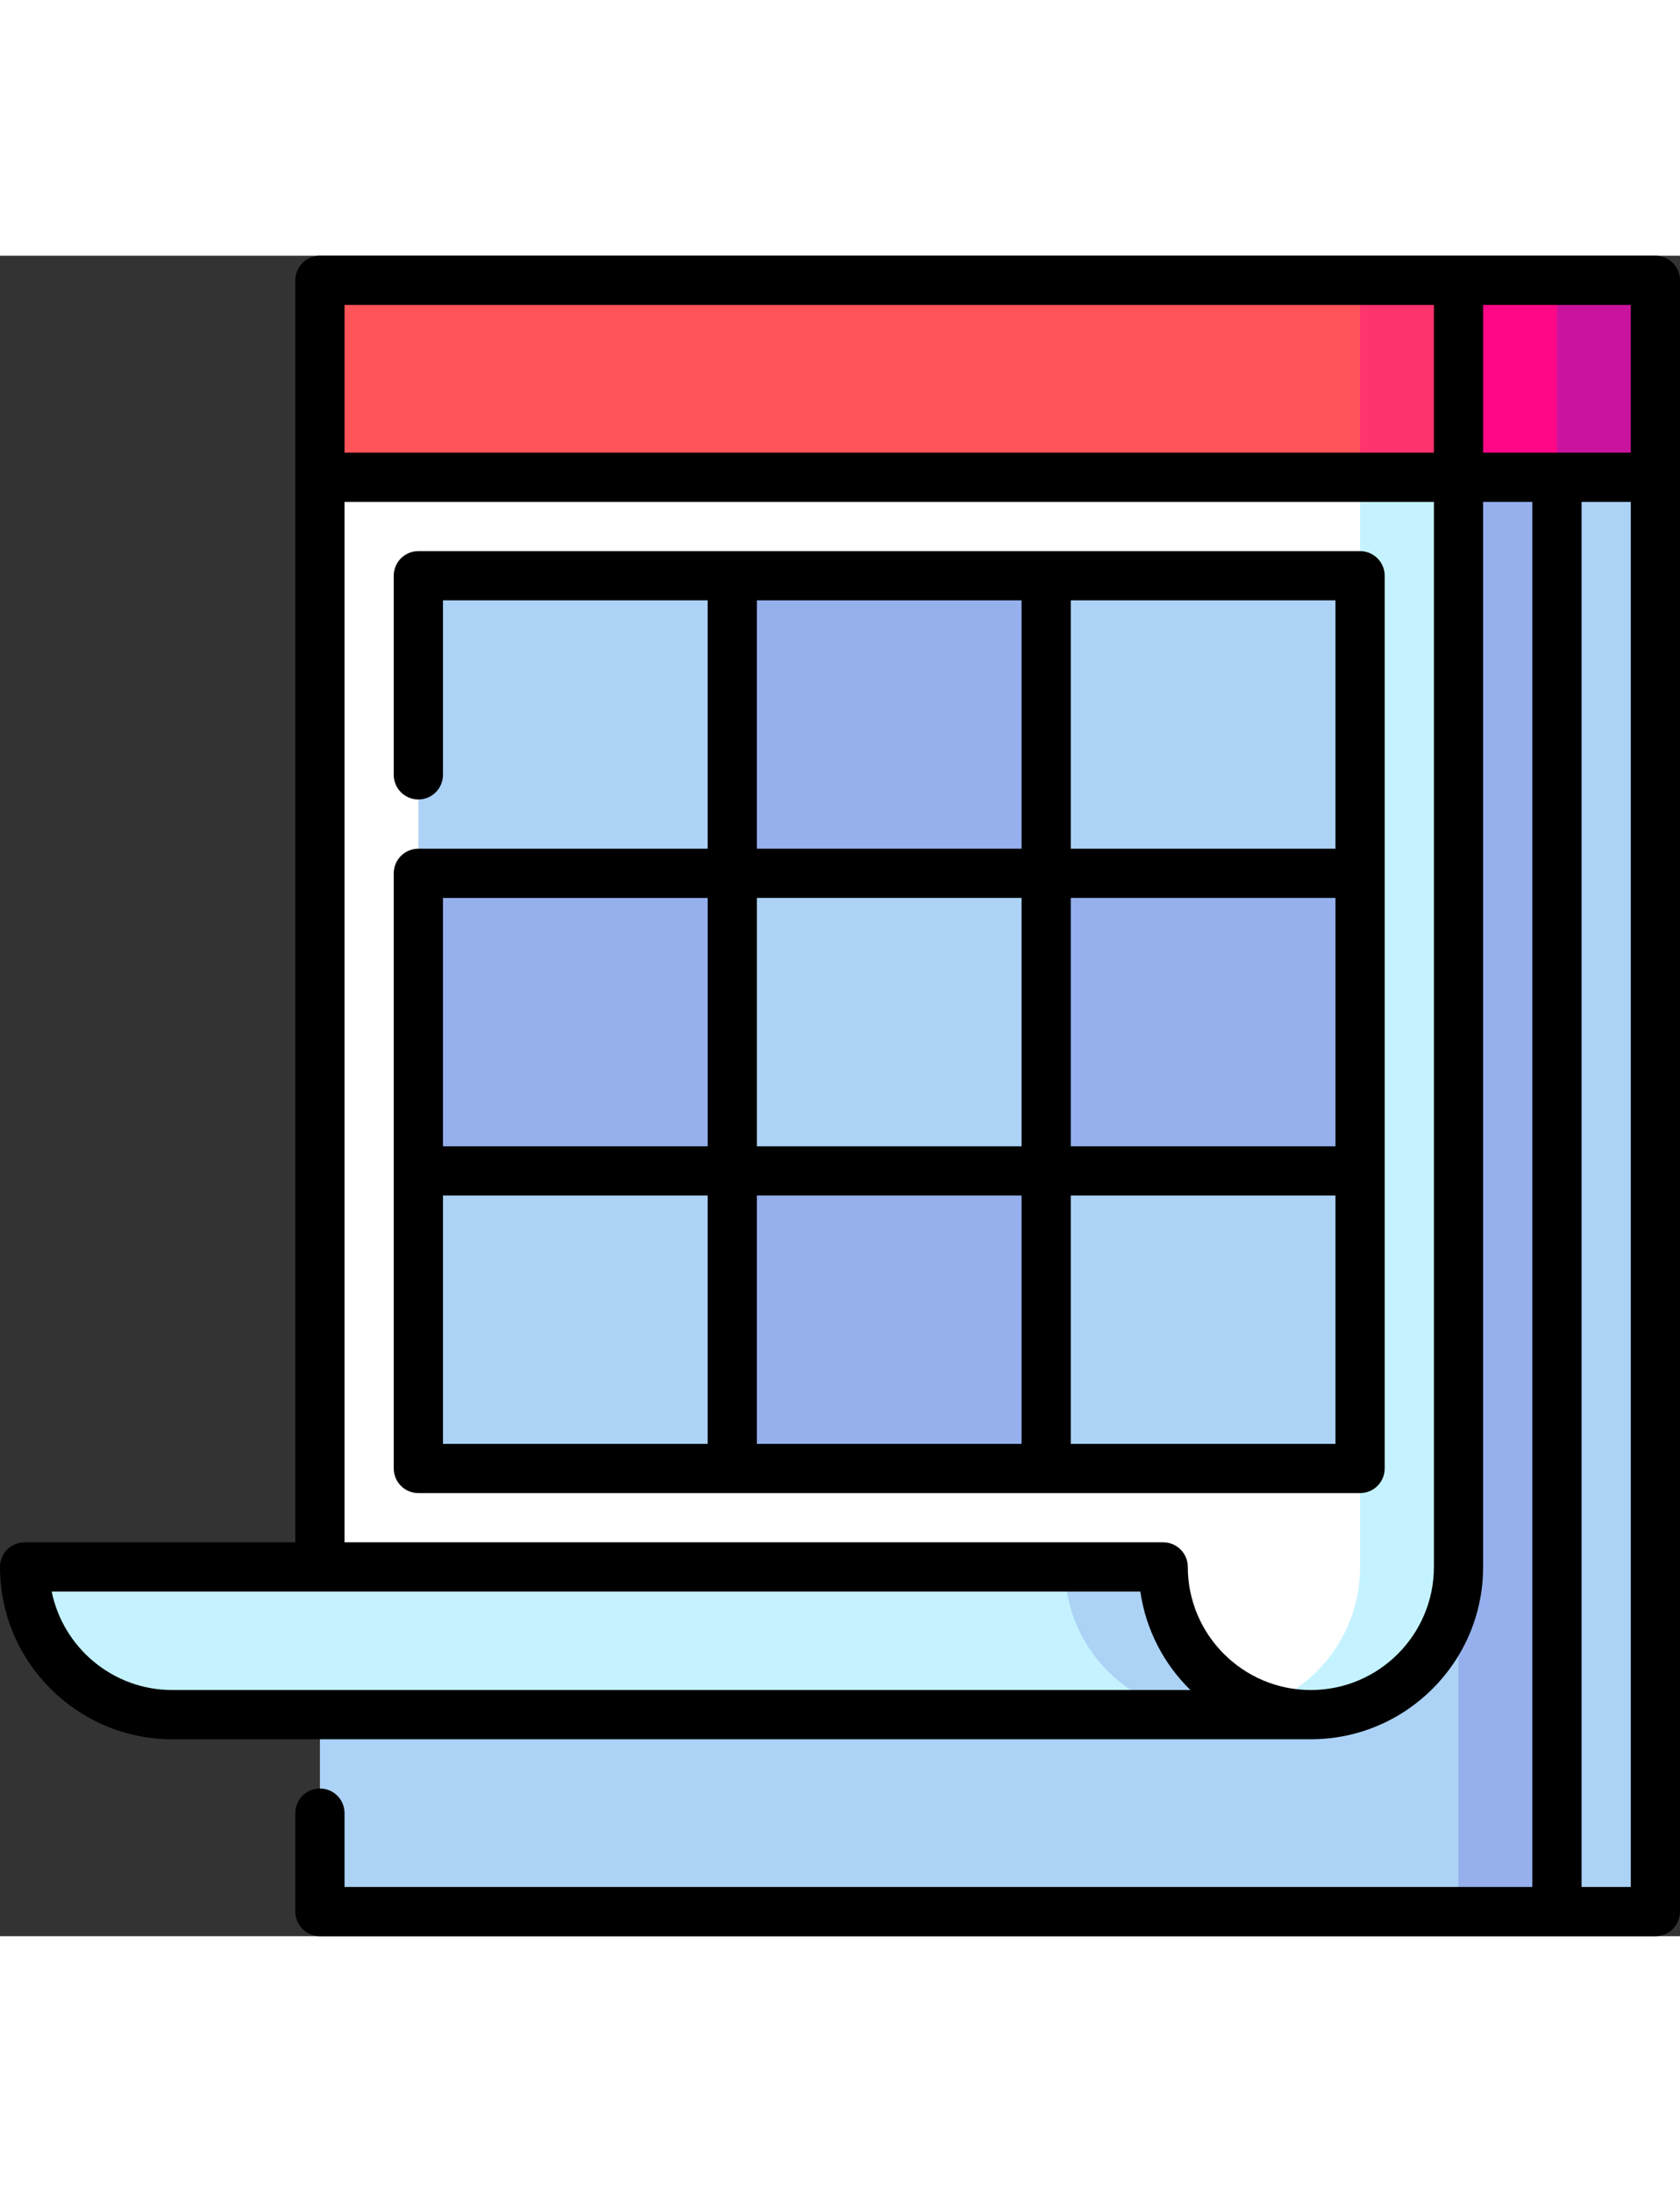<svg id="Capa_1" enable-background="new 0 0 512 512" height="30" viewBox="0 0 512 512" width="23" xmlns="http://www.w3.org/2000/svg"><rect x="0" y="0" width="512" height="512" fill="#333333" stroke="none"/><g><path d="m504.5 67.5-60 46 30-105h30z" fill="#c9139d"/><path d="m474.5 67.5-60 16 30-75h30z" fill="#ff0787"/><path d="m444.5 67.5-60 31 30-90h30z" fill="#ff336d"/><path d="m414.5 83.5h-302l-15-16v-59h317z" fill="#ff545a"/><path d="m504.5 504.5h-30l-60-218.5 60-218.5h30z" fill="#acd2f6"/><path d="m474.5 504.5h-30l-60-218.5 60-218.5h30z" fill="#95b0ed"/><path d="m97.5 399.5h347v105h-347z" fill="#acd2f6"/><path d="m324.5 269.5-227 130h-90c0 24.853 20.147 45 45 45h317z" fill="#c4f3ff"/><path d="m324.5 269.5v130c0 24.853 20.147 45 45 45h30v-175z" fill="#acd2f6"/><path d="m414.5 67.5-30 374.429c4.693 1.659 9.739 2.571 15 2.571 24.853 0 45-20.147 45-45v-332z" fill="#c4f3ff"/><path d="m97.5 67.5v332h257c0 19.592 12.524 36.25 30 42.429 17.476-6.179 30-22.837 30-42.429v-30l-45-136 45-136v-30z" fill="#fff"/><path d="m318.833 97.5h-95.666l-95.667 90.667v90.666l95.667 90.667h95.666l18.108-73.506 77.559-17.161v-90.666z" fill="#95b0ed"/><g fill="#acd2f6"><path d="m127.5 97.5h95.667v90.667h-95.667z"/><path d="m223.167 188.167h95.667v90.667h-95.667z"/><path d="m127.5 278.833h95.667v90.667h-95.667z"/><path d="m318.833 97.5h95.667v90.667h-95.667z"/><path d="m318.833 278.833h95.667v90.667h-95.667z"/></g><path d="m504.5 0h-407c-4.142 0-7.5 3.358-7.5 7.5v384.5h-82.5c-4.142 0-7.5 3.358-7.5 7.5 0 28.949 23.551 52.5 52.5 52.5h347c28.949 0 52.5-23.551 52.5-52.5v-324.5h15v422h-362v-22.5c0-4.142-3.358-7.5-7.5-7.5s-7.5 3.358-7.5 7.5v30c0 4.142 3.358 7.5 7.5 7.5h407c4.142 0 7.5-3.358 7.5-7.5v-497c0-4.142-3.358-7.5-7.5-7.5zm-67.5 15v45h-332v-45zm-384.5 422c-18.109 0-33.262-12.905-36.747-30h331.781c1.677 11.673 7.208 22.118 15.259 30zm384.5-37.5c0 20.678-16.822 37.5-37.5 37.5s-37.5-16.822-37.5-37.5c0-4.142-3.358-7.5-7.5-7.5h-249.5v-317h332zm15-384.5h45v45h-45zm30 482v-422h15v422z"/><path d="m127.5 180.667c-4.142 0-7.5 3.358-7.5 7.5v181.333c0 4.142 3.358 7.5 7.5 7.5h287c4.142 0 7.5-3.358 7.5-7.5v-272c0-4.142-3.358-7.5-7.5-7.5h-287c-4.142 0-7.5 3.358-7.5 7.5v60.667c0 4.142 3.358 7.5 7.5 7.5s7.5-3.358 7.5-7.5v-53.167h80.667v75.667zm88.167 15v75.667h-80.667v-75.667zm191.333 75.666h-80.667v-75.667h80.667zm-95.667 0h-80.667v-75.667h80.667zm0 15v75.667h-80.667v-75.667zm-176.333 0h80.667v75.667h-80.667zm191.333 75.667v-75.667h80.667v75.667zm80.667-181.333h-80.667v-75.667h80.667zm-176.333-75.667h80.667v75.667h-80.667z"/></g></svg>